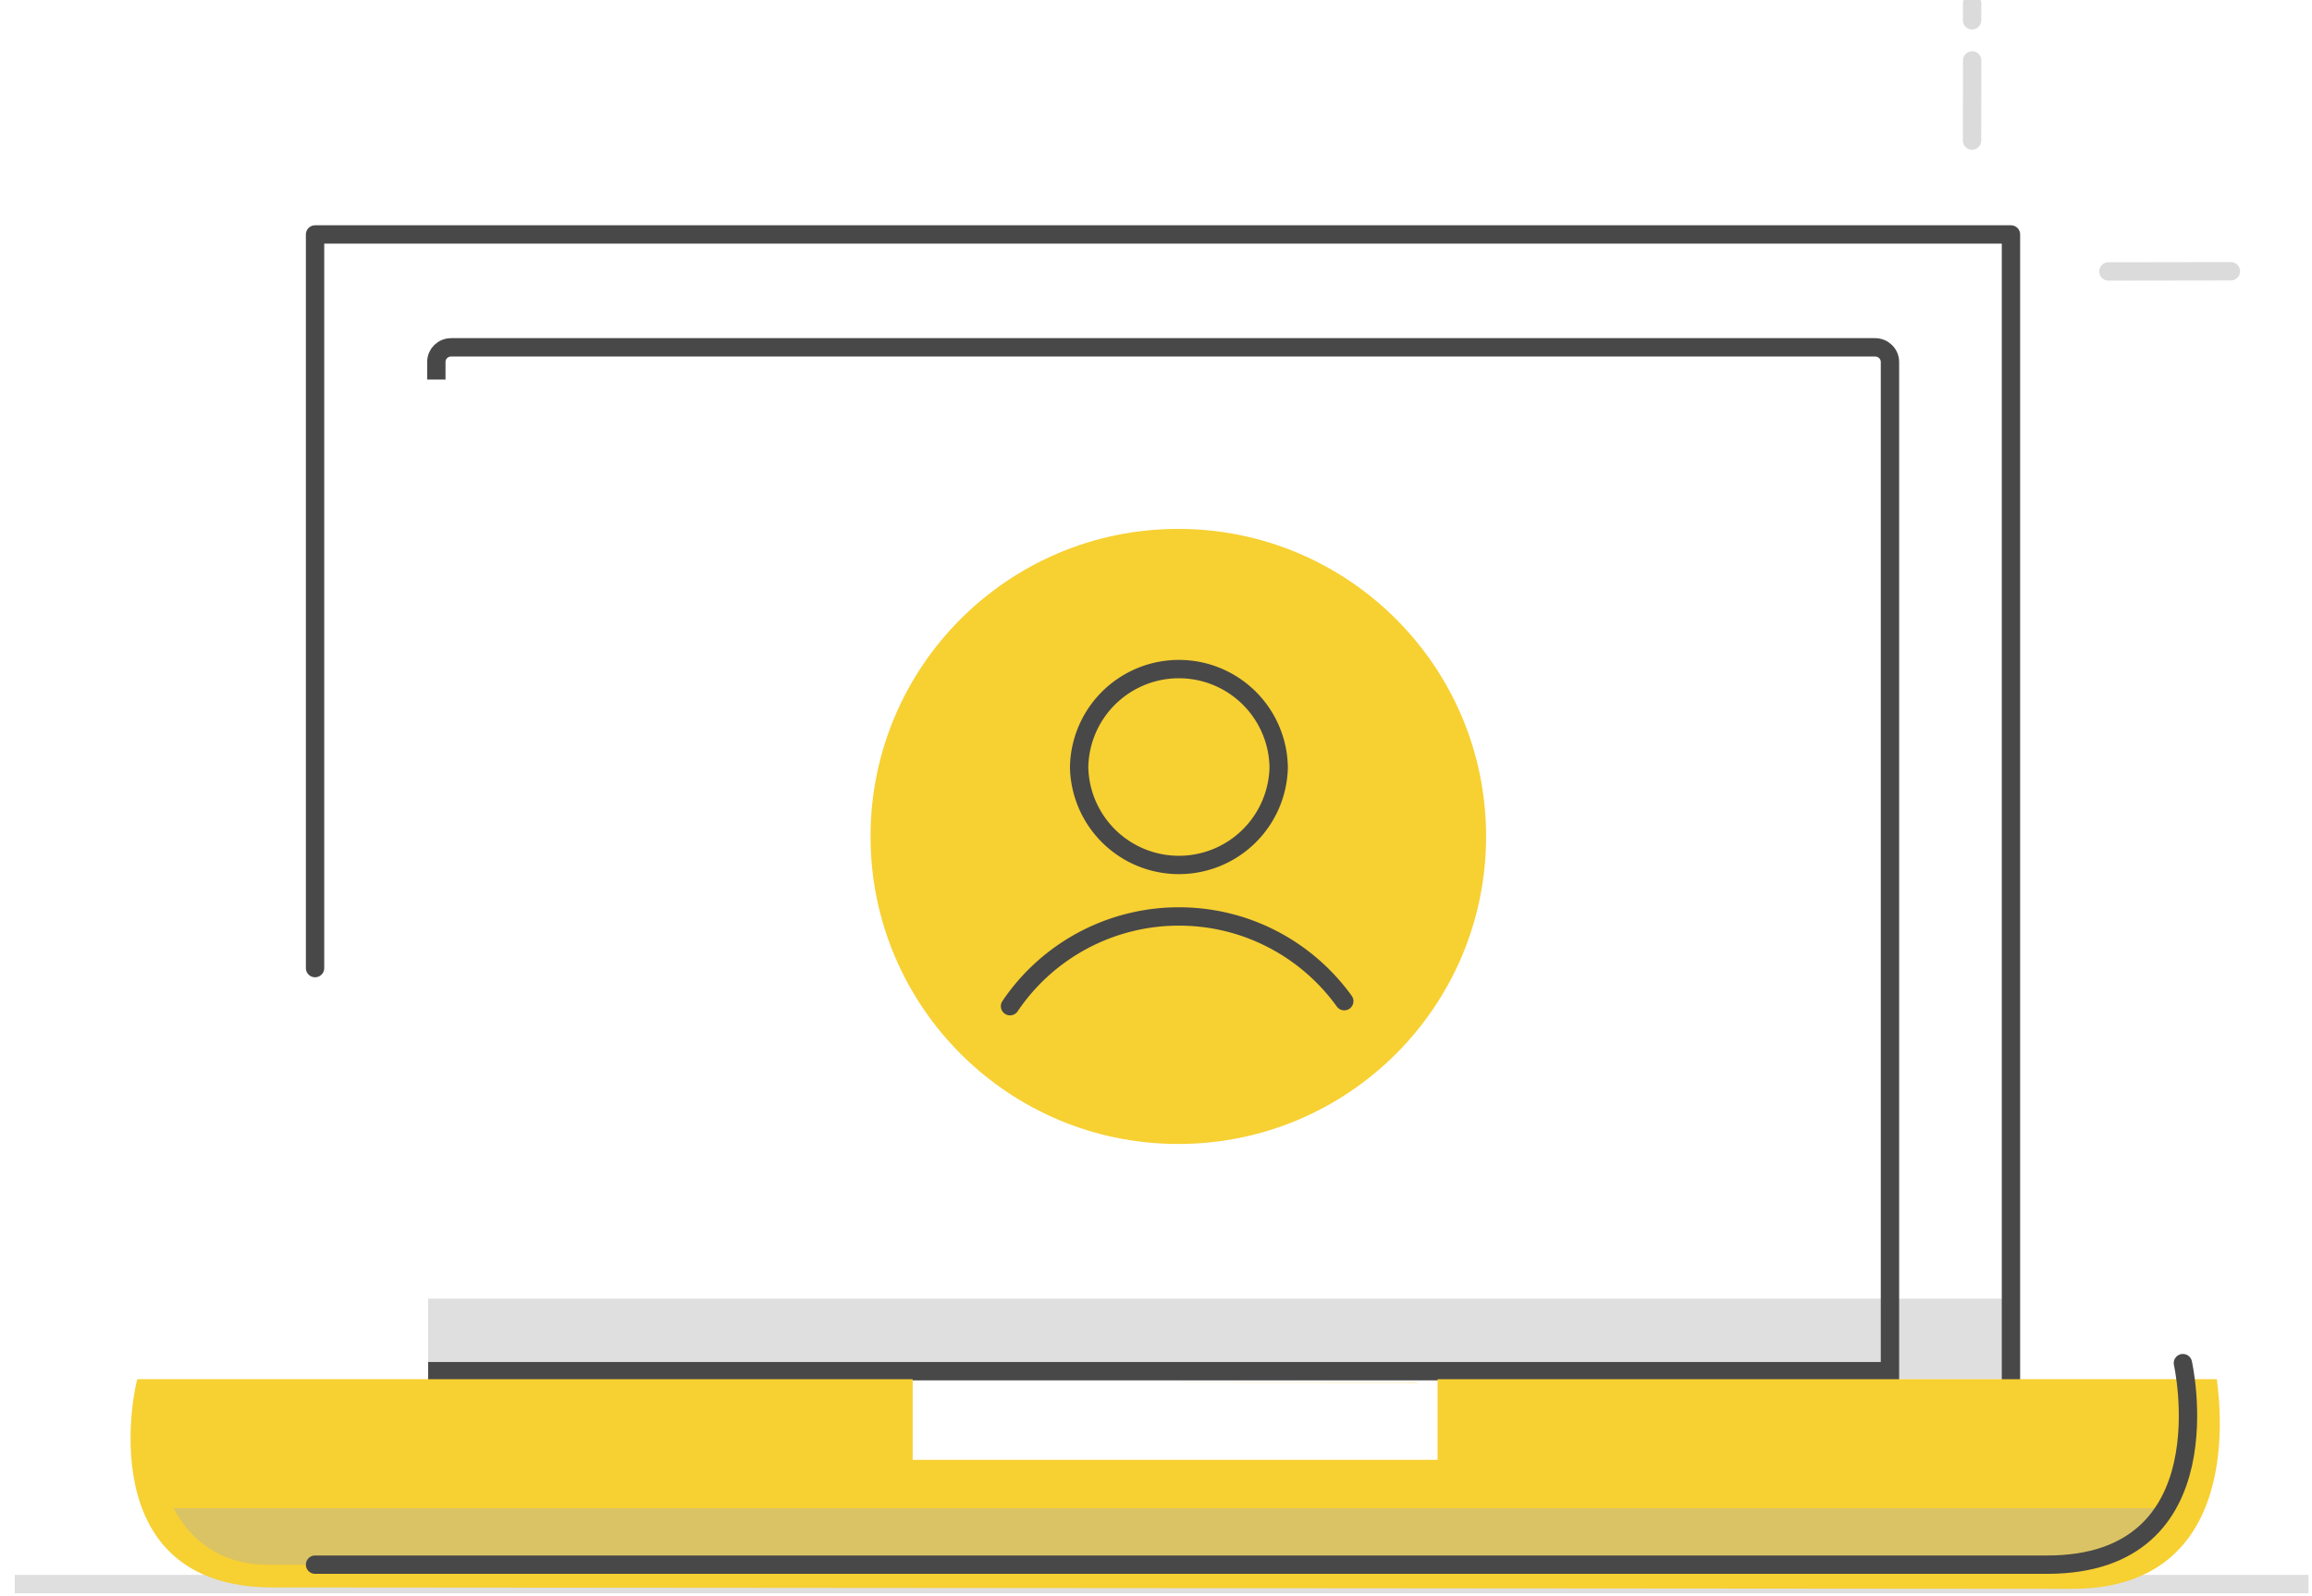 <svg xmlns="http://www.w3.org/2000/svg" width="126" height="87" viewBox="0 0 126 87">
    <g fill="none" fill-rule="evenodd">
        <path stroke="#B0B0B0" stroke-linecap="round" d="M.805 86.338h125z" opacity=".4"/>
        <path fill="#F7D032" d="M77.248 75.343l-13.876.007 13.876.01zM80.989 45.59c0 9.258-7.51 16.763-16.774 16.763-9.263 0-16.772-7.505-16.772-16.763 0-9.258 7.51-16.762 16.772-16.762 9.263 0 16.774 7.504 16.774 16.762"/>
        <path stroke="#484848" stroke-linecap="round" stroke-linejoin="round" d="M69.686 41.833a5.439 5.439 0 0 1-10.875 0 5.438 5.438 0 0 1 10.875 0zM55.045 54.842a11.096 11.096 0 0 1 9.202-4.89c3.711 0 6.997 1.82 9.013 4.617"/>
        <g>
            <path fill="#B0B0B0" d="M23.332 75.175h85.822v-4.394H23.332z" opacity=".4"/>
            <path stroke="#484848" stroke-linecap="round" stroke-linejoin="round" d="M17.17 52.766V12.779h92.424v62.396"/>
            <path stroke="#484848" d="M23.78 20.689v-.961c0-.44.353-.797.81-.797h77.6c.447 0 .81.356.81.8v55.005H23.332"/>
            <g stroke="#4B4B4B" stroke-linecap="round" opacity=".2" style="mix-blend-mode:multiply">
                <path d="M114.905 14.795l6.675-.01M107.476 1.106l.001-.921M107.473 7.66l.007-4.366"/>
            </g>
            <g>
                <path fill="#F7D032" d="M78.346 75.175v4.394H49.739v-4.394H7.488c-.097.139-2.702 11.343 7.374 11.35l98.056.075c10.076.008 7.81-11.59 7.899-11.425H78.346z"/>
                <path fill="#B0B0B0" d="M9.468 82.206s1.32 3.076 5.061 3.076h97.486c3.842 0 5.501-2.417 6.161-3.076" opacity=".4" style="mix-blend-mode:multiply"/>
                <path stroke="#484848" stroke-linecap="round" stroke-linejoin="round" d="M118.964 74.297s2.482 10.985-7.39 10.985H17.17"/>
            </g>
        </g>
    </g>
</svg>
